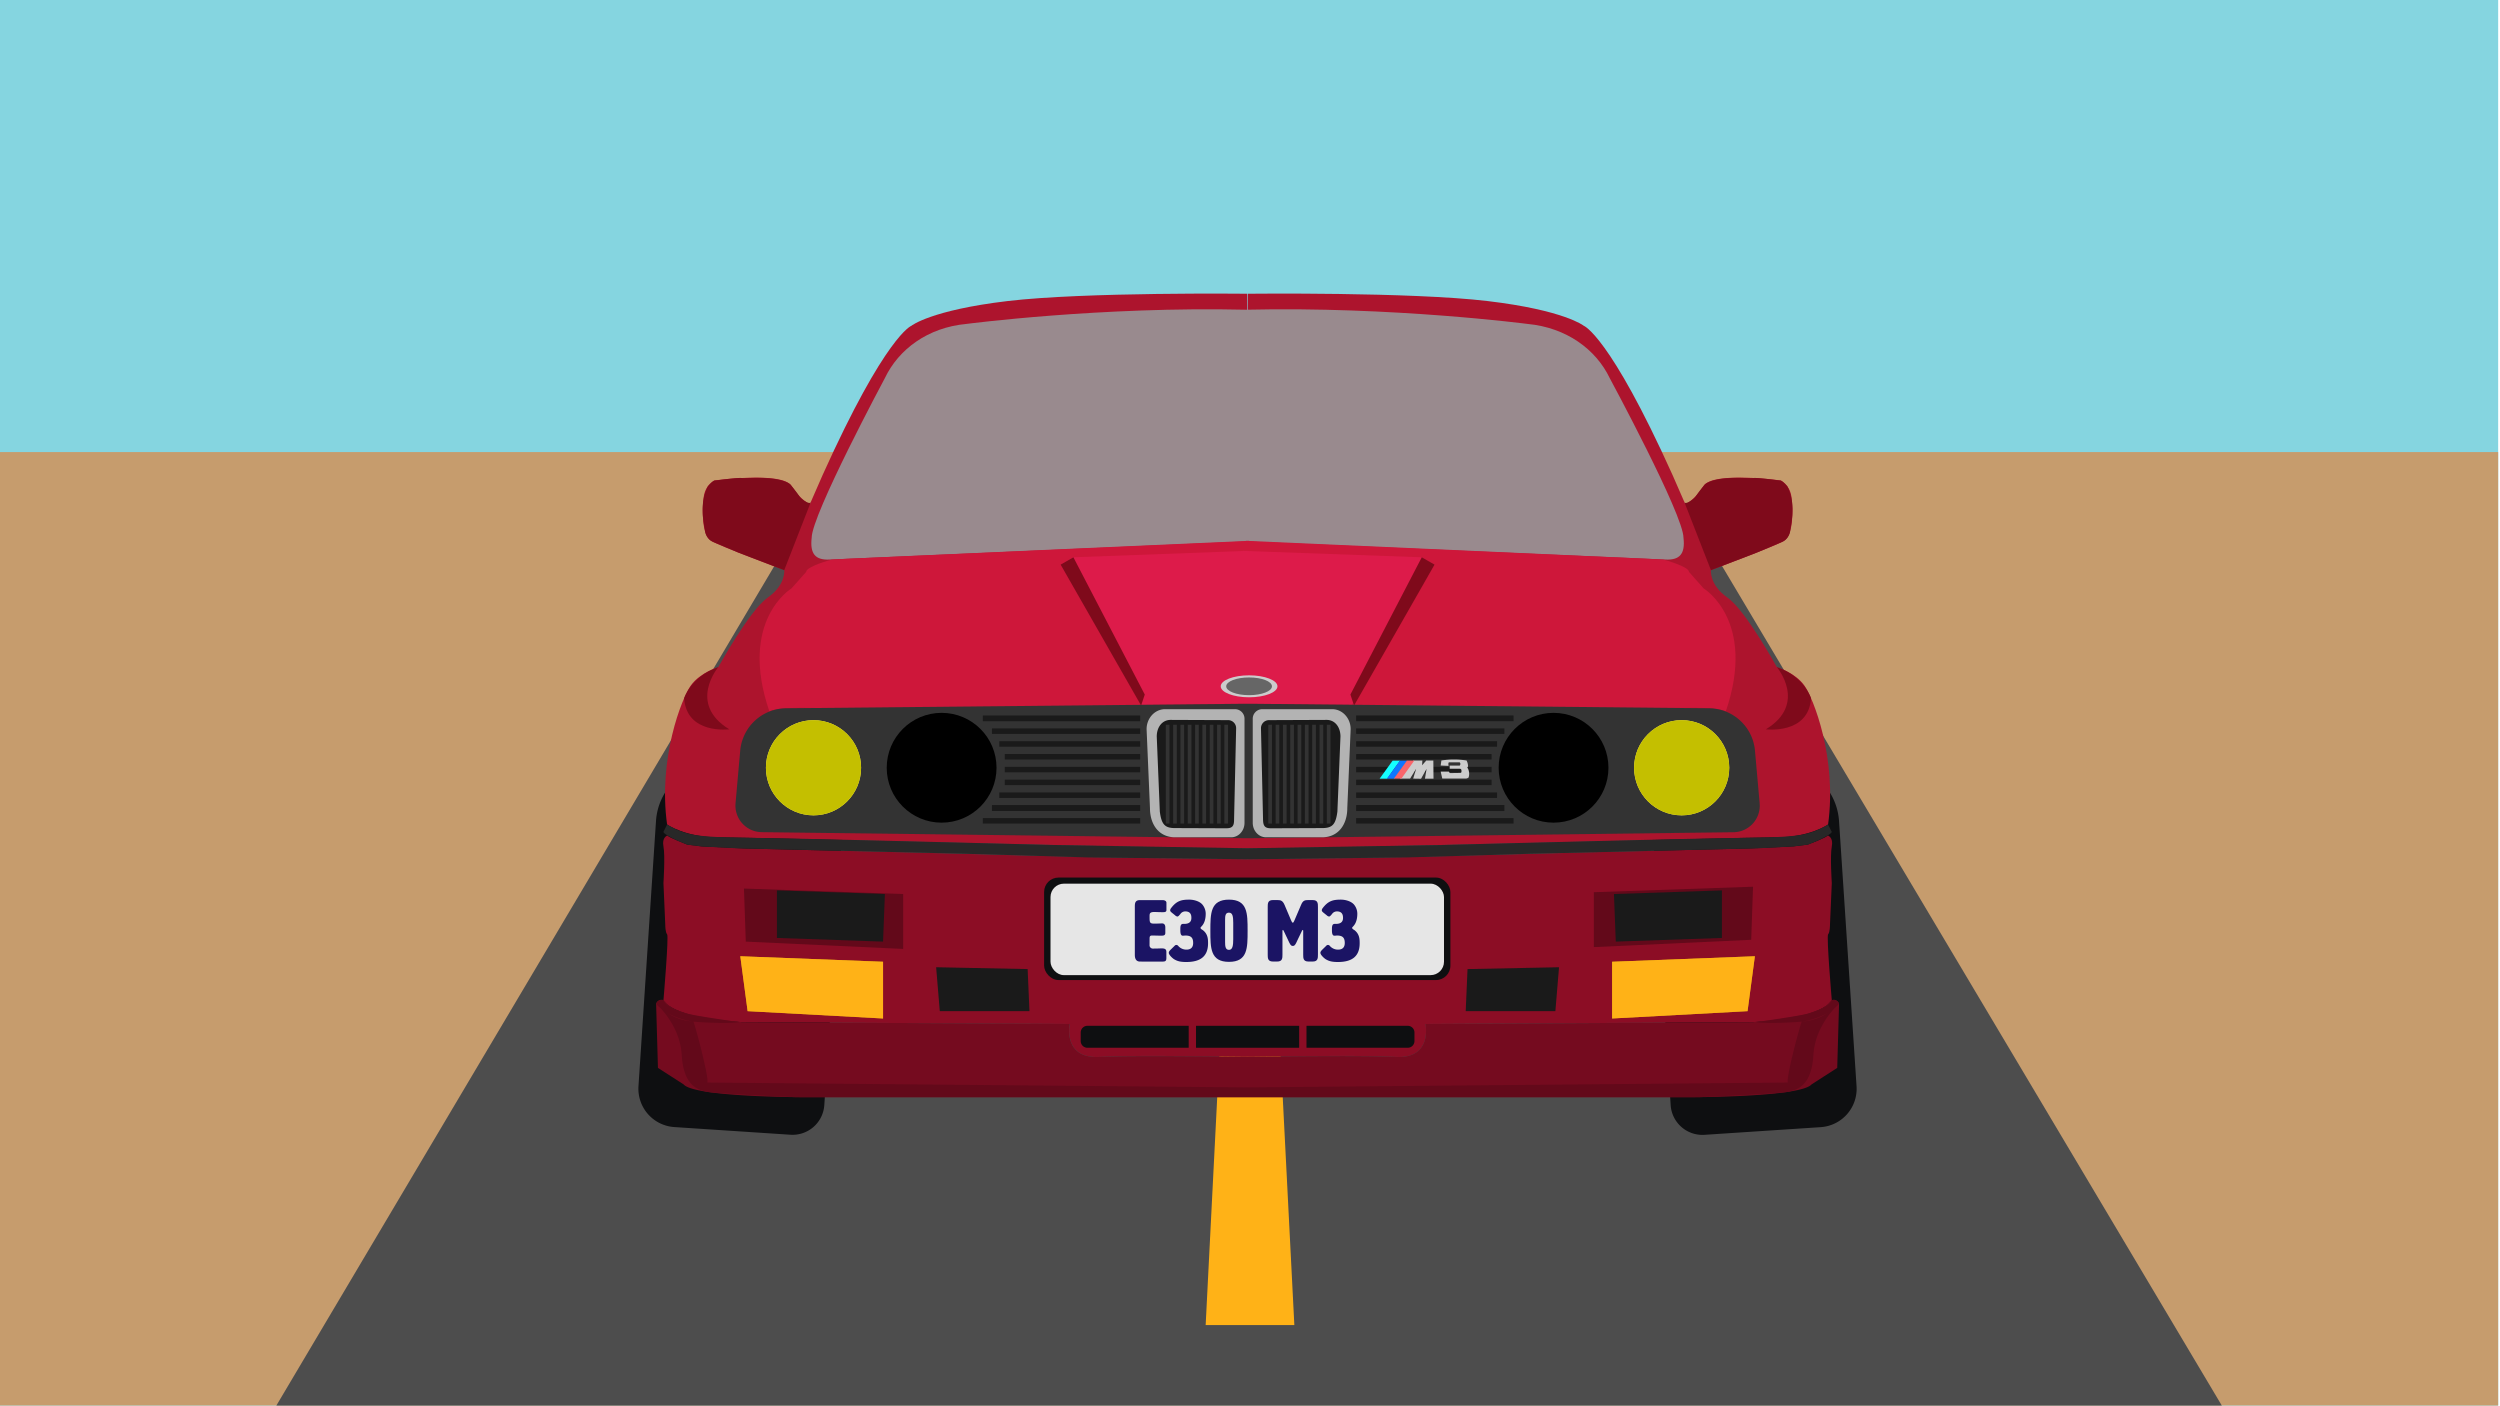 <svg id="Layer_1" data-name="Layer 1" xmlns="http://www.w3.org/2000/svg" viewBox="0 0 1366 768">
  <defs>
    <style>
      .cls-1 {
        fill: #85d5e0;
      }

      .cls-2 {
        fill: #c69c6d;
      }

      .cls-3 {
        fill: #4d4d4d;
      }

      .cls-4 {
        fill: #ffb217;
      }

      .cls-5 {
        fill: #0e0f11;
      }

      .cls-6 {
        fill: #ad142d;
      }

      .cls-7 {
        fill: #8c0d25;
      }

      .cls-8 {
        fill: #282828;
      }

      .cls-9 {
        fill: #998a8e;
      }

      .cls-10 {
        fill: #750b1f;
      }

      .cls-11 {
        fill: #1a1a1a;
      }

      .cls-12 {
        fill: #63091a;
      }

      .cls-13 {
        fill: #7f0a1b;
      }

      .cls-14 {
        fill: #ce173a;
      }

      .cls-15 {
        fill: #dd1b4a;
      }

      .cls-16 {
        fill: #e6e6e6;
      }

      .cls-17 {
        fill: #1b1464;
      }

      .cls-18 {
        fill: #333;
      }

      .cls-19 {
        fill: #b3b3b3;
      }

      .cls-20 {
        fill: #ccc;
      }

      .cls-21 {
        fill: #14ffff;
      }

      .cls-22 {
        fill: #0f76ff;
      }

      .cls-23 {
        fill: #f9656b;
      }

      .cls-24 {
        fill: #666;
      }

      .cls-25 {
        fill: #c18b10;
      }

      .cls-26 {
        fill: #fff265;
      }

      .cls-27 {
        fill: #c4bf00;
      }
    </style>
  </defs>
  <title>e30</title>
  <rect class="cls-1" width="1365" height="768"/>
  <rect class="cls-2" y="247" width="1365" height="522"/>
  <g id="entire-car">
    <g id="road">
      <polygon class="cls-3" points="1214 768 151 768 428 301 936 301 1214 768"/>
      <polygon id="road-line" class="cls-4" points="707.23 724 658.77 724 671.4 475.36 694.46 473.5 707.23 724"/>
    </g>
    <path class="cls-5" d="M928.34,418H992a17.39,17.39,0,0,1,17.39,17.39V618a0,0,0,0,1,0,0H941.13a33.77,33.77,0,0,1-33.77-33.77V439a21,21,0,0,1,21-21Z" transform="translate(1948.75 971.76) rotate(176.22)"/>
    <path class="cls-5" d="M387.77,418H456a0,0,0,0,1,0,0V600.61A17.39,17.39,0,0,1,438.61,618H375a21,21,0,0,1-21-21V451.77A33.77,33.77,0,0,1,387.77,418Z" transform="translate(34.99 -25.55) rotate(3.78)"/>
    <path class="cls-6" d="M985.86,374.5c-5-7-15-10-15-10s-17-31-27-38-9-15-9-15,35-13,40-16,5-17,4-24-6-9-6-9-37-5-42,3-10,10-10,10l-7-16c-34.5-76.5-48.5-81.5-48.5-81.5s-10.5-8.5-52.5-13.5-131-4-131-4l-.18,54.61-.18-54.61s-89-1-131,4S498,178,498,178s-14,5-48.5,81.5l-7,16s-5-2-10-10-42-3-42-3-5,2-6,9-1,21,4,24,40,16,40,16,1,8-9,15-27,38-27,38-10,3-15,10-18,40-13,76c0,0,10,7,28,7,17.68,0,269.87,6.76,289.18,6,19.31.71,271.5-6,289.18-6,18,0,28-7,28-7C1003.86,414.5,990.86,381.5,985.86,374.5Z"/>
    <path class="cls-7" d="M998.67,456.47c-.19,1-10.81,5-10.81,5l-8,1-23,1.1-34.36.84-55.63,1.33-61,1.63L751,468.7l-69.31.79-69.31-.79L557.5,467.4l-61-1.63-55.63-1.33-34.36-.84-23-1.1-8-1s-10.61-4.07-10.81-5c0,0-3.19,1-2.19,6s0,20,0,20l1,23s0,4,1,5-2,36-2,36,4,10,43,12l67.38.38,64.13.36,47.5.27s-4,19,16,18,53.25-.34,53.25-.34l27.11.32v0h1.64v0l27.11-.32s33.25-.66,53.25.34,16-18,16-18l47.5-.27,64.13-.36,67.38-.38c39-2,43-12,43-12s-3-35-2-36,1-5,1-5l1-23s-1-15,0-20S998.67,456.47,998.67,456.47Z"/>
    <path class="cls-8" d="M998.86,450.5a41.55,41.55,0,0,1-15.43,5.79c-8.57,1.21-14.41,1.21-43.49,1.71S787,461.72,787,461.72l-105.35,1.77-105.35-1.77S452.5,458.5,423.42,458s-34.92-.5-43.49-1.71a41.55,41.55,0,0,1-15.43-5.79l-2,4c0,1,4,3,6,4s7,3,7,3l8,1,19,1,41,1,84,2,67,2,86.36,1v0h1.64v0l86.36-1,67-2,84-2,41-1,19-1,8-1s5-2,7-3,6-3,6-4Z"/>
    <path class="cls-9" d="M919.86,293.87c0-12.61-40.31-87.28-40.31-87.28C872,190.84,855.86,179,834.7,177c0,0-74.11-9.64-153.95-7.77C601.54,167.38,528,177,528,177c-21,1.94-37,13.83-44.5,29.58,0,0-40,74.67-40,87.28-1,8.73,2,12.21,9.61,11.88l227.64-9.91,229.42,9.91C917.81,306.08,920.87,302.6,919.86,293.87Z"/>
    <path class="cls-10" d="M1000.86,546.5c-3,1,1,8-43,12l-179,1s4,19-16,18c-18.65-.93-73.83-.13-81.18,0-7.35-.11-62.53-.92-81.18,0-20,1-16-18-16-18l-179-1c-44-4-40-11-43-12a3.1,3.1,0,0,0-4,2l1,35,14,9c6,7,65,7,65,7H924.86s59,0,65-7l14-9,1-35A3.1,3.1,0,0,0,1000.86,546.5Z"/>
    <polygon class="cls-11" points="800.86 552.5 849.86 552.5 851.86 528.5 801.86 529.5 800.86 552.5"/>
    <polygon class="cls-12" points="870.86 517.5 956.86 513.5 957.86 484.5 870.86 487.5 870.86 517.5"/>
    <polygon class="cls-11" points="882.86 514.5 940.86 512.5 940.86 486.5 881.86 488.5 882.86 514.5"/>
    <path class="cls-12" d="M1004.86,548.5a3.1,3.1,0,0,0-4-2c-2,4-9,6-12.57,7.22s-28.93,4.78-28.93,4.78,4.5,1,21.5,0a39.64,39.64,0,0,0,17.57-4.9,28.23,28.23,0,0,1-13.88,4.54c-.48,0-8.69,30.36-7.69,33.36l-295.18,2.66L386.5,591.5c1-3-7.21-33.35-7.69-33.36a28.23,28.23,0,0,1-13.88-4.54,39.64,39.64,0,0,0,17.57,4.9c17,1,21.5,0,21.5,0s-25.36-3.56-28.93-4.78-10.57-3.22-12.57-7.22a3.1,3.1,0,0,0-4,2,16.8,16.8,0,0,0,2.28,2.23c3.77,4,11,13.28,11.72,25.77,1,17,9,19,13.85,20.07s48.32,2.93,48.32,2.93h494s43.47-1.86,48.32-2.93,12.85-3.07,13.85-20.07c.73-12.49,7.95-21.74,11.72-25.77A16.8,16.8,0,0,0,1004.86,548.5Z"/>
    <polygon class="cls-11" points="562.5 552.5 513.5 552.5 511.5 528.5 561.5 529.5 562.5 552.5"/>
    <polygon class="cls-12" points="493.5 518.5 407.5 514.5 406.5 485.5 493.5 488.5 493.5 518.5"/>
    <polygon class="cls-11" points="482.5 514.5 424.5 512.5 424.5 486.5 483.5 488.5 482.5 514.5"/>
    <path class="cls-5" d="M594.17,560.5H649.5a0,0,0,0,1,0,0v12a0,0,0,0,1,0,0H594.17a3.67,3.67,0,0,1-3.67-3.67v-4.67A3.67,3.67,0,0,1,594.17,560.5Z"/>
    <path class="cls-5" d="M717.53,560.5h55.33a0,0,0,0,1,0,0v12a0,0,0,0,1,0,0H717.53a3.67,3.67,0,0,1-3.67-3.67v-4.67A3.67,3.67,0,0,1,717.53,560.5Z" transform="translate(1486.72 1133) rotate(-180)"/>
    <polygon class="cls-5" points="684.5 560.5 678.86 560.5 653.5 560.5 653.5 572.5 678.86 572.5 684.5 572.5 709.86 572.5 709.86 560.5 684.5 560.5"/>
    <path class="cls-13" d="M443.16,274l-.6,1.53-14.06,36L403.58,302l-14-5.91a7.68,7.68,0,0,1-4.38-6c-.67-4.56-3.21-15.09,1.56-24.32,0,0,2.77-3.23,3.77-3.23s11.85-1.67,14.93-1.34,19.46-1.55,26.27,3.39a77.76,77.76,0,0,1,5,6.48C437.5,272.5,442.82,276.49,443.16,274Z"/>
    <path class="cls-13" d="M920.2,274l.6,1.53,14.06,36L959.78,302l14-5.91a7.68,7.68,0,0,0,4.38-6c.67-4.56,3.21-15.09-1.56-24.32,0,0-2.77-3.23-3.77-3.23s-11.85-1.67-14.93-1.34-19.46-1.55-26.27,3.39a77.76,77.76,0,0,0-5,6.48C925.86,272.5,920.54,276.49,920.2,274Z"/>
    <path class="cls-14" d="M930.86,321.5l-8-9c0-3-13.92-6.72-13.92-6.72l-10.15-.54-32.35-1.45L769,299.41l-86.52-3.84v-.07l-.82,0-.82,0v.07l-86.52,3.84-97.42,4.37-32.35,1.45-10.15.54s-13.92,3.72-13.92,6.72l-8,9S403.33,339,420.41,388.77c0,0,2.09-2.58,25.09-1.93s178-1.34,178-1.34l58.18-1,58.18,1s155,2,178,1.34,25.09,1.93,25.09,1.93C960,339,930.86,321.5,930.86,321.5Z"/>
    <polygon class="cls-15" points="783.86 308.5 776.67 304.5 681.5 301.09 681.5 301 680.29 301.04 679.05 301 679.05 301.09 586.5 304.5 579.5 308.5 623.5 385.09 680.29 384.53 738.65 385.09 783.86 308.5"/>
    <polygon class="cls-13" points="623.5 385.5 625.5 379.5 586.5 304.5 579.5 308.5 623.5 385.5"/>
    <polygon class="cls-13" points="739.86 385.5 737.86 379.5 776.86 304.5 783.86 308.5 739.86 385.5"/>
    <path class="cls-13" d="M392.5,364.5s-17,20,6,34c0,0-23.38,3-24.69-17C373.81,381.5,377.5,369.5,392.5,364.5Z"/>
    <path class="cls-13" d="M970.86,364.5s17,20-6,34c0,0,23.38,3,24.69-17C989.55,381.5,985.86,369.5,970.86,364.5Z"/>
    <g id="license-plate">
      <rect class="cls-5" x="570.5" y="479.5" width="222" height="56" rx="7.88" ry="7.88"/>
      <rect class="cls-16" x="574" y="482.83" width="215" height="49.98" rx="7.32" ry="7.32"/>
      <g id="_Group_" data-name="&lt;Group&gt;">
        <path class="cls-17" d="M628.11,516.74a1.83,1.83,0,0,0,2,1.56c2.7,0,3.6-.1,4.59-.1,2,0,2.6.57,2.6,2v3.31c0,1.42-.47,1.89-1.89,1.89H622.91c-2.84,0-2.84-2.84-2.84-3.79v-26c0-1.89,0-3.79,2.84-3.79h12.21c1.18,0,2.22.47,2.22,1.42v4c0,1.13-.95,1.18-2.13,1.18-1.85,0-3.31-.1-4.49-.1-2.6,0-2.6.95-2.6,2.46,0,3.07,0,3.88,2.37,3.88,2.93,0,3.41-.1,4.49-.1,1.66,0,1.75,1.66,1.75,2.18v3c0,1.42-1,1.51-2.18,1.51-2.41,0-3.93-.09-4.92-.09-1.51,0-1.51.66-1.51,2.22Z"/>
        <path class="cls-17" d="M647.14,504.81c3.41,0,3.83-2,3.83-3.22,0-1,0-3.6-3.31-3.6a3.24,3.24,0,0,0-2.74,1.47c-.76.85-1.09,1.33-1.61,1.33a2.26,2.26,0,0,1-1.23-.66l-1.7-1.37c-.52-.43-1-.81-1-1.38a2,2,0,0,1,.43-1.09c3-4,5.58-4.73,10-4.73,2.51,0,6.06.9,7.57,3.22a7.85,7.85,0,0,1,1.42,4.4c0,6-2.84,7.15-2.84,7.76s.85,1,1.33,1.33c2.79,2.18,2.79,5.11,2.79,7.15,0,6.62-3.6,10.22-11.83,10.22-3.36,0-4.92-.47-6.62-1.46-.71-.38-3-2.37-3-3.55,0-.57.33-1,1-1.71l2.13-2.08a1.3,1.3,0,0,1,1-.52,1.32,1.32,0,0,1,.9.38,5.86,5.86,0,0,0,4.59,2.18c2.79,0,3.69-1.61,3.69-3.64,0-3-1.28-4.07-4.31-4.07-.14,0-.76.1-1.37.1-1.18,0-1.33-1.66-1.33-2.94v-.52c0-1.33,0-3,1.51-3Z"/>
        <path class="cls-17" d="M671.52,491.56c10.17,0,10.17,7.52,10.17,17s0,17-10.17,17-10.17-7.52-10.17-17S661.35,491.56,671.52,491.56Zm-2.13,11.26V514.7c0,2.23.14,4.31,2.13,4.31s2.32-2.41,2.32-5.87c0-1.37,0-2.93,0-4.54s0-3,0-4.3c0-3.41-.29-5.63-2.32-5.63S669.39,500.5,669.39,502.82Z"/>
        <path class="cls-17" d="M710.9,494.45c1-2.46,2.13-2.65,3.83-2.65h2.55c2.84,0,2.84,1.9,2.84,3.79v26c0,1.9,0,3.79-2.84,3.79h-2.37c-2.84,0-2.84-1.89-2.84-3.79v-13c0-.29-.09-.47-.24-.47s-.29.19-.43.47c-3.36,6.67-3.45,8.28-5,8.28s-1.71-1.61-5-8.28c-.14-.29-.33-.47-.43-.47s-.24.19-.24.47v13c0,1.9,0,3.79-2.84,3.79h-2.37c-2.84,0-2.84-1.89-2.84-3.79v-26c0-1.89,0-3.79,2.84-3.79H698c1.75,0,2.84.24,3.88,2.65l3.55,8.38c.38.85.62,1.33.95,1.33s.57-.47.94-1.33Z"/>
        <path class="cls-17" d="M730,504.81c3.41,0,3.83-2,3.83-3.22,0-1-.05-3.6-3.31-3.6a3.24,3.24,0,0,0-2.74,1.47c-.76.85-1.09,1.33-1.61,1.33a2.26,2.26,0,0,1-1.23-.66l-1.71-1.37c-.52-.43-1-.81-1-1.38a2,2,0,0,1,.42-1.09c3-4,5.58-4.73,10-4.73,2.51,0,6.06.9,7.57,3.22a7.85,7.85,0,0,1,1.42,4.4c0,6-2.84,7.15-2.84,7.76s.85,1,1.33,1.33c2.79,2.18,2.79,5.11,2.79,7.15,0,6.62-3.6,10.22-11.83,10.22-3.36,0-4.92-.47-6.62-1.46-.71-.38-3-2.37-3-3.55,0-.57.33-1,1-1.71l2.13-2.08a1.3,1.3,0,0,1,1-.52,1.32,1.32,0,0,1,.9.38,5.87,5.87,0,0,0,4.59,2.18c2.79,0,3.69-1.61,3.69-3.64,0-3-1.28-4.07-4.31-4.07-.14,0-.76.1-1.37.1-1.18,0-1.33-1.66-1.33-2.94v-.52c0-1.33,0-3,1.51-3Z"/>
      </g>
    </g>
    <path class="cls-18" d="M961.47,438.9l-2.55-28.74A25.4,25.4,0,0,0,933.62,387L683.5,384.54v0l-1.82,0-1.82,0v0L429.75,387a25.4,25.4,0,0,0-25.3,23.15l-2.55,28.74a14.51,14.51,0,0,0,14.28,15.8L680.36,458v0l1.32,0,1.32,0v0l264.2-3.27A14.51,14.51,0,0,0,961.47,438.9Z"/>
    <path class="cls-19" d="M691.8,457.5H722.4c8.62,0,13.76-6.66,13.76-16L738,398.42c0-6-4.51-10.92-10.07-10.92H689.5a5.22,5.22,0,0,0-5,5.42v56.67C684.5,454,687.77,457.5,691.8,457.5Z"/>
    <path class="cls-11" d="M694.48,452.57l28-.11c5.53,0,7.37-2,8.27-9l1.68-41c0-5.09-2.92-9.13-7.62-9.11l-31.55.13A4.41,4.41,0,0,0,689,398l1.12,49.56C690.15,451.28,691.07,452.58,694.48,452.57Z"/>
    <path class="cls-19" d="M672.7,457.5H642.1c-8.62,0-13.76-6.66-13.76-16l-1.84-43.08c0-6,4.51-10.92,10.07-10.92H675a5.22,5.22,0,0,1,5,5.42v56.67C680,454,676.73,457.5,672.7,457.5Z"/>
    <path class="cls-11" d="M670,452.57l-28-.11c-5.53,0-7.37-2-8.27-9l-1.68-41c0-5.09,2.92-9.13,7.62-9.11l31.55.13a4.41,4.41,0,0,1,4.2,4.59l-1.12,49.56C674.35,451.28,673.43,452.58,670,452.57Z"/>
    <rect class="cls-11" x="537" y="390.93" width="86" height="3.15"/>
    <rect class="cls-11" x="542" y="398" width="81" height="3"/>
    <rect class="cls-11" x="546" y="405" width="77" height="3"/>
    <rect class="cls-11" x="549" y="412" width="74" height="3"/>
    <rect class="cls-11" x="549" y="419" width="74" height="3"/>
    <rect class="cls-11" x="549" y="426" width="74" height="3"/>
    <rect class="cls-11" x="546" y="433" width="77" height="3"/>
    <rect class="cls-11" x="542" y="439.86" width="81" height="3.28"/>
    <rect class="cls-11" x="537" y="447" width="86" height="3"/>
    <rect class="cls-11" x="741" y="390.93" width="86" height="3.15" transform="translate(1568 785) rotate(-180)"/>
    <rect class="cls-11" x="741" y="398" width="81" height="3" transform="translate(1563 799) rotate(-180)"/>
    <rect class="cls-11" x="741" y="405" width="77" height="3" transform="translate(1559 813) rotate(-180)"/>
    <rect class="cls-11" x="741" y="412" width="74" height="3" transform="translate(1556 827) rotate(-180)"/>
    <rect class="cls-11" x="741" y="419" width="74" height="3" transform="translate(1556 841) rotate(-180)"/>
    <rect class="cls-11" x="741" y="426" width="74" height="3" transform="translate(1556 855) rotate(-180)"/>
    <rect class="cls-11" x="741" y="433" width="77" height="3" transform="translate(1559 869) rotate(-180)"/>
    <rect class="cls-11" x="741" y="439.86" width="81" height="3.28" transform="translate(1563 883) rotate(-180)"/>
    <rect class="cls-11" x="741" y="447" width="86" height="3" transform="translate(1568 897) rotate(-180)"/>
    <rect class="cls-18" x="637" y="396" width="2" height="54"/>
    <rect class="cls-18" x="641" y="396" width="2" height="54"/>
    <rect class="cls-18" x="645" y="396" width="2" height="54"/>
    <rect class="cls-18" x="649" y="396" width="2" height="54"/>
    <rect class="cls-18" x="653" y="396" width="2" height="54"/>
    <rect class="cls-18" x="657" y="396" width="2" height="54"/>
    <rect class="cls-18" x="661" y="396" width="2" height="54"/>
    <rect class="cls-18" x="665" y="396" width="2" height="54"/>
    <rect class="cls-18" x="669" y="396" width="2" height="54"/>
    <rect class="cls-18" x="693" y="396" width="2" height="54"/>
    <rect class="cls-18" x="697" y="396" width="2" height="54"/>
    <rect class="cls-18" x="701" y="396" width="2" height="54"/>
    <rect class="cls-18" x="705" y="396" width="2" height="54"/>
    <rect class="cls-18" x="709" y="396" width="2" height="54"/>
    <rect class="cls-18" x="713" y="396" width="2" height="54"/>
    <rect class="cls-18" x="717" y="396" width="2" height="54"/>
    <rect class="cls-18" x="721" y="396" width="2" height="54"/>
    <rect class="cls-18" x="725" y="396" width="2" height="54"/>
    <g id="badge">
      <polygon class="cls-20" points="772.26 415.55 777.18 415.55 777.04 418.15 779.3 415.55 783.18 415.55 783.27 425.47 778.6 425.47 779.47 420.1 776.46 425.5 772.15 425.43 773.79 420.03 770.48 425.43 764.97 425.43 772.26 415.55"/>
      <polygon class="cls-21" points="760.93 415.62 764.97 415.62 757.92 425.47 753.82 425.47 760.93 415.62"/>
      <polygon class="cls-22" points="764.9 415.62 768.94 415.62 761.89 425.47 757.79 425.47 764.9 415.62"/>
      <polygon class="cls-23" points="768.73 415.58 772.77 415.58 765.72 425.43 761.62 425.43 768.73 415.58"/>
      <path class="cls-20" d="M787.18,418.28l.39-2.74a43.34,43.34,0,0,1,13.75,0,6.9,6.9,0,0,1,.82,3.21l-.41.68.41.62a6.67,6.67,0,0,1,.34,4.65s-.07.41-1.3.68H788.06l-.87-3.76h4.5s.17.7.74.79l5.55-.08a.64.64,0,0,0,.56-.72c0-.68.14-1.3-.75-1.57h-5.68v-1.71h5.47a1.26,1.26,0,0,0,0-1.78h-5.75s-.67-.27-.34,1.92Z"/>
    </g>
    <g id="roundel">
      <ellipse class="cls-20" cx="682.5" cy="375" rx="15.5" ry="6"/>
      <ellipse class="cls-24" cx="682.5" cy="375" rx="12.5" ry="4.84"/>
    </g>
  </g>
  <polygon id="r-blinker" class="cls-25" points="880.86 556.5 954.86 552.5 958.86 522.5 880.86 525.5 880.86 556.5"/>
  <polygon id="brightr-blinker" class="cls-4" points="880.86 556.5 954.86 552.5 958.86 522.5 880.86 525.5 880.86 556.5"/>
  <polygon id="l-blinker" class="cls-25" points="482.5 556.5 408.5 552.5 404.5 522.5 482.5 525.5 482.5 556.5"/>
  <polygon id="brightl-blinker" class="cls-4" points="482.5 556.5 408.5 552.5 404.5 522.5 482.5 525.5 482.5 556.5"/>
  <g id="yellow-brights">
    <circle id="l-yellowbright" class="cls-26" cx="444.5" cy="419.5" r="26"/>
    <circle id="r-yellowbright" class="cls-26" cx="918.86" cy="419.5" r="26"/>
  </g>
  <g id="yellow-lights">
    <circle id="l-yellowlight" class="cls-27" cx="444.5" cy="419.5" r="26"/>
    <circle id="r-yellowlight" class="cls-27" cx="918.86" cy="419.5" r="26"/>
  </g>
  <g id="headlights">
    <circle id="l-headlight" class="l-headlight" cx="514.5" cy="419.5" r="30"/>
    <circle id="r-headlight" class="r-headlight" cx="848.86" cy="419.5" r="30"/>
  </g>
</svg>
